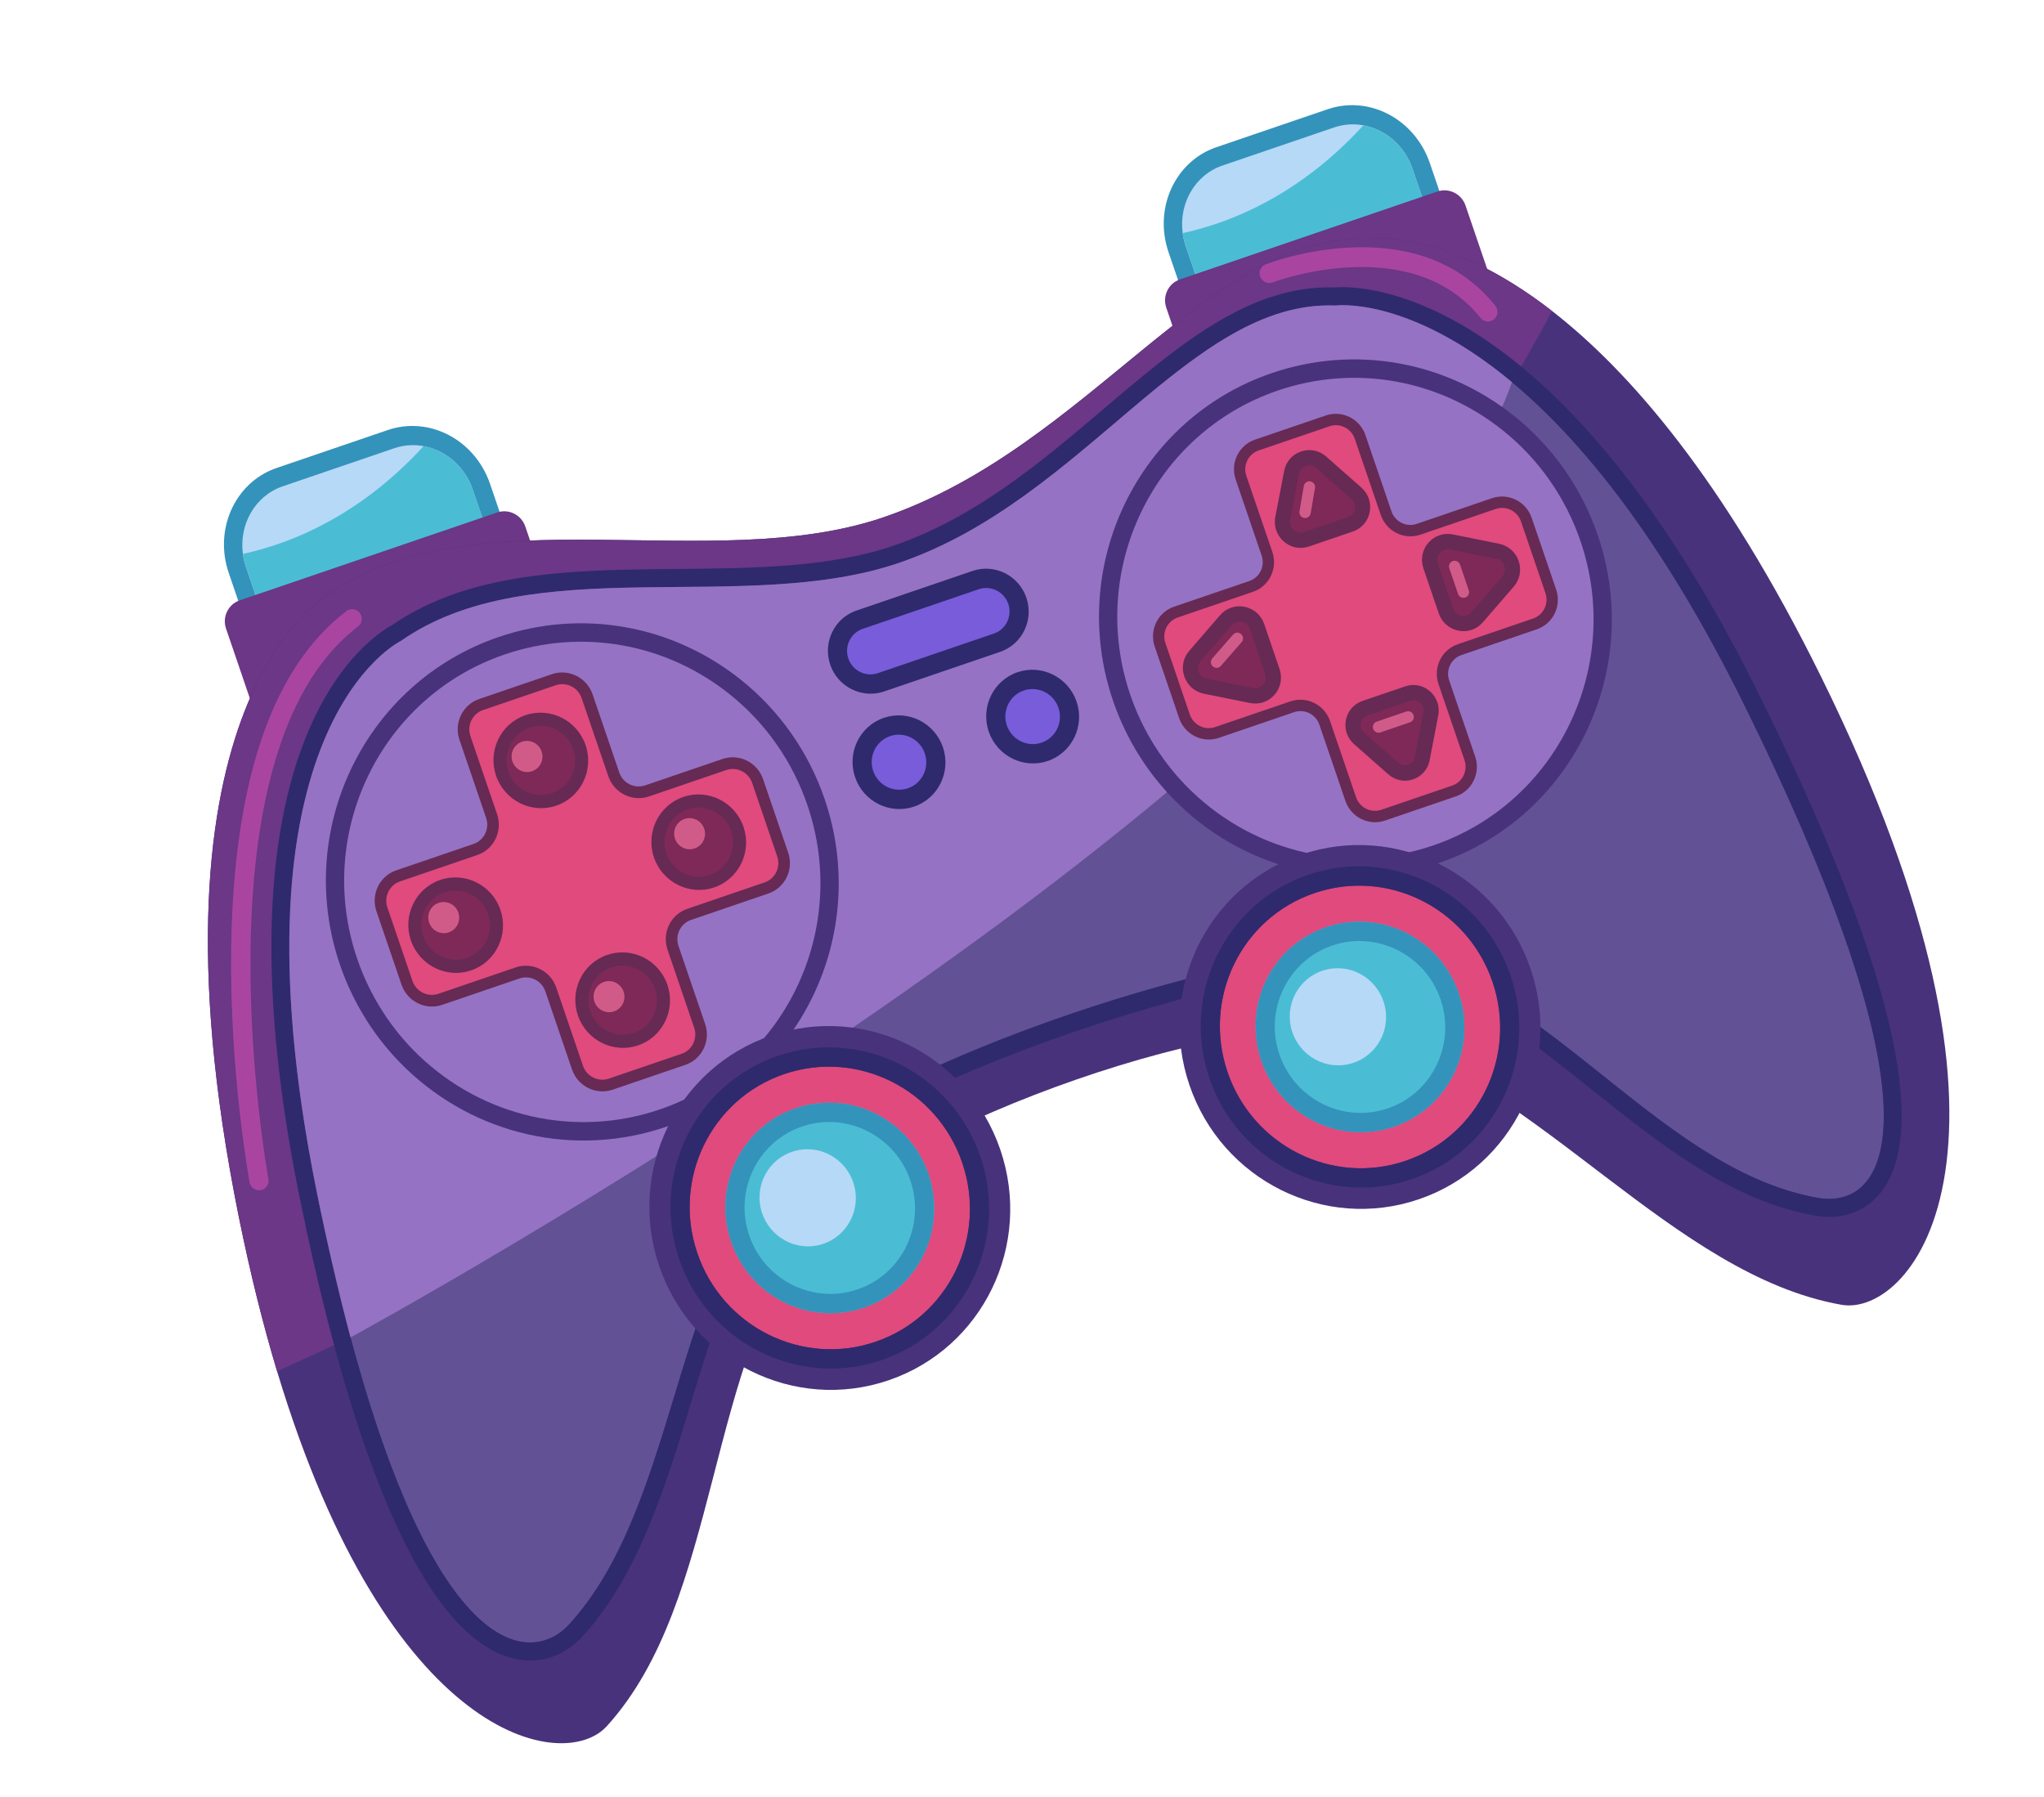 <svg width="149" height="131" viewBox="0 0 149 131" fill="none" xmlns="http://www.w3.org/2000/svg">
<path d="M102.97 12.309L105.013 18.295L88.482 23.938L86.439 17.953C86.336 17.652 86.264 17.351 86.221 17.049C85.907 14.878 87.079 12.763 89.116 12.068L97.251 9.291C97.998 9.035 98.771 9.004 99.501 9.159C99.81 9.225 100.111 9.325 100.403 9.454C101.556 9.971 102.515 10.979 102.97 12.309Z" fill="#4ABDD4"/>
<path d="M99.909 8.552C94.806 14.415 89.213 16.464 85.432 17.153C85.091 14.787 86.367 12.481 88.588 11.723L97.456 8.696C98.271 8.418 99.113 8.383 99.909 8.552Z" fill="#B6D9F7"/>
<path d="M97.25 9.291C97.998 9.035 98.77 9.004 99.501 9.159C99.809 9.226 100.111 9.325 100.403 9.455C101.555 9.97 102.515 10.979 102.969 12.309L105.012 18.295L88.481 23.938L86.438 17.952C86.335 17.651 86.264 17.351 86.22 17.049C85.906 14.878 87.078 12.763 89.115 12.067L97.25 9.291ZM96.795 7.958L88.66 10.735C86.066 11.62 84.484 14.343 84.898 17.21C84.956 17.607 85.051 18 85.181 18.382L87.224 24.367L87.679 25.701L88.937 25.271L105.468 19.628L106.725 19.199L106.27 17.866L104.227 11.88C103.659 10.217 102.443 8.865 100.891 8.17C100.512 8.001 100.121 7.873 99.725 7.787C98.742 7.579 97.731 7.638 96.795 7.958Z" fill="#3393BB"/>
<path d="M34.463 35.695L36.506 41.681L19.975 47.324L17.932 41.338C17.829 41.037 17.758 40.736 17.714 40.434C17.4 38.264 18.572 36.149 20.609 35.453L28.744 32.676C29.491 32.421 30.264 32.389 30.994 32.544C31.303 32.611 31.605 32.71 31.896 32.84C33.049 33.356 34.009 34.364 34.463 35.695Z" fill="#4ABDD4"/>
<path d="M31.402 31.938C26.299 37.8 20.706 39.849 16.925 40.538C16.584 38.172 17.861 35.867 20.081 35.108L28.949 32.081C29.764 31.803 30.606 31.769 31.402 31.938Z" fill="#B6D9F7"/>
<path d="M28.743 32.676C29.491 32.421 30.263 32.39 30.994 32.545C31.302 32.611 31.604 32.71 31.896 32.84C33.048 33.356 34.008 34.364 34.462 35.695L36.505 41.681L19.975 47.324L17.931 41.338C17.829 41.037 17.757 40.736 17.713 40.435C17.4 38.264 18.571 36.149 20.608 35.453L28.743 32.676ZM28.288 31.343L20.153 34.12C17.559 35.006 15.977 37.729 16.391 40.596C16.449 40.992 16.544 41.386 16.674 41.767L18.717 47.753L19.172 49.086L20.43 48.657L36.961 43.014L38.218 42.585L37.763 41.252L35.72 35.266C35.152 33.603 33.936 32.25 32.384 31.555C32.005 31.387 31.614 31.259 31.219 31.173C30.235 30.965 29.224 31.024 28.288 31.343Z" fill="#3393BB"/>
<path d="M40.732 45.529L18.918 52.976L16.477 45.826C16.187 44.975 16.634 44.052 17.476 43.765L36.241 37.359C37.083 37.072 38.001 37.528 38.291 38.379L40.732 45.529Z" fill="#6B3786"/>
<path d="M109.271 22.132L87.457 29.578L85.016 22.428C84.726 21.578 85.173 20.655 86.015 20.367L104.78 13.961C105.622 13.674 106.54 14.131 106.831 14.982L109.271 22.132Z" fill="#6B3786"/>
<path d="M134.235 95.118C121.973 92.954 112.207 79.035 99.744 75.403C91.1 72.884 65.094 82.113 59.465 89.153C51.359 99.285 52.608 116.633 44.229 125.843C41.093 129.292 28.336 126.981 20.198 99.966C19.186 96.602 18.246 92.856 17.404 88.69C9.798 51.062 23.92 43.329 23.92 43.329C34.487 35.929 51.882 41.986 64.393 37.715C79.437 32.58 88.065 16.934 99.85 17.409C99.85 17.409 105.26 16.554 113.136 22.669C118.767 27.037 125.661 34.967 132.743 49.317C149.733 83.743 139.396 96.03 134.235 95.118Z" fill="#48327C"/>
<path d="M113.137 22.669C92.837 61.061 51.574 85.844 20.199 99.966C19.186 96.603 18.247 92.857 17.405 88.69C9.798 51.062 23.921 43.329 23.921 43.329C34.488 35.929 51.883 41.986 64.393 37.715C79.437 32.58 88.065 16.934 99.851 17.409C99.851 17.409 105.26 16.554 113.137 22.669Z" fill="#6B3786"/>
<path d="M132.523 87.325C121.458 85.371 113.607 72.843 102.365 69.566C94.568 67.294 62.56 77.509 56.289 85.446C49.03 94.632 49.069 110.082 41.511 118.393C38.686 121.501 31.758 121.005 25.435 97.062C24.64 94.053 23.854 90.671 23.087 86.878C16.226 52.934 29.226 46.722 29.226 46.722C38.759 40.047 54.239 44.888 65.525 41.035C79.097 36.403 86.728 21.844 97.361 22.272C97.361 22.272 102.649 21.554 110.217 27.86C115.164 31.977 121.082 39.094 127.136 51.359C142.462 82.417 137.179 88.147 132.523 87.325Z" fill="#625195"/>
<path d="M92.895 22.956C94.339 22.463 95.818 22.21 97.361 22.272C97.361 22.272 102.649 21.553 110.218 27.86C115.164 31.977 121.082 39.094 127.137 51.359C140.22 77.873 138.284 85.928 134.54 87.206C133.899 87.425 133.204 87.445 132.523 87.325C121.458 85.371 113.608 72.843 102.365 69.566C98.366 68.4 87.994 70.521 77.994 73.934C68.501 77.175 59.344 81.58 56.29 85.446C49.031 94.631 49.069 110.082 41.512 118.393C41.047 118.905 40.47 119.319 39.803 119.547C36.42 120.701 30.717 117.062 25.436 97.062C24.641 94.053 23.855 90.671 23.087 86.878C16.226 52.934 29.226 46.722 29.226 46.722C30.603 45.758 32.106 45.033 33.701 44.489C43.146 41.265 55.87 44.332 65.526 41.035C77.127 37.075 84.39 25.86 92.895 22.956ZM92.472 21.712C88.316 23.131 84.533 26.344 80.528 29.745C75.903 33.674 71.12 37.736 65.101 39.791C60.443 41.381 54.841 41.429 49.423 41.476C43.891 41.524 38.17 41.574 33.276 43.244C31.528 43.841 29.939 44.63 28.552 45.591C27.157 46.335 15.081 53.836 21.811 87.132C22.558 90.822 23.354 94.274 24.177 97.392C27.563 110.214 31.499 117.92 35.875 120.296C37.34 121.092 38.845 121.262 40.227 120.79C41.059 120.506 41.836 119.985 42.474 119.283C46.563 114.787 48.525 108.337 50.423 102.099C52.153 96.412 53.942 90.531 57.31 86.268C59.902 82.987 67.99 78.738 78.419 75.178C88.865 71.612 98.567 69.823 102.011 70.827C107.12 72.316 111.652 75.934 116.035 79.433C121.026 83.418 126.186 87.537 132.306 88.618C133.254 88.786 134.149 88.729 134.965 88.45C135.9 88.131 137.177 87.353 137.947 85.457C138.97 82.94 138.83 79.055 137.532 73.912C136.015 67.899 132.909 60.116 128.303 50.78C122.983 40.005 117.176 31.954 111.043 26.849C103.69 20.722 98.245 20.877 97.313 20.956C95.701 20.903 94.116 21.15 92.472 21.712Z" fill="#2E2A6D"/>
<path d="M110.218 27.86C99.865 57.114 25.551 97.496 25.551 97.496C24.756 94.486 23.855 90.671 23.088 86.878C16.226 52.934 29.226 46.722 29.226 46.722C38.76 40.047 54.239 44.888 65.526 41.035C79.097 36.402 86.729 21.843 97.361 22.272C97.361 22.272 102.65 21.553 110.218 27.86Z" fill="#9572C4"/>
<path d="M59.486 58.476C62.732 67.986 57.737 78.298 48.326 81.511C41.748 83.756 34.756 81.937 30.034 77.393C28 75.435 26.385 72.972 25.408 70.109C22.162 60.599 27.159 50.286 36.57 47.074C42.598 45.016 48.973 46.371 53.63 50.108C56.245 52.207 58.319 55.057 59.486 58.476Z" fill="#9572C4"/>
<path d="M48.543 82.147C41.927 84.405 34.659 82.769 29.576 77.877C27.414 75.797 25.755 73.185 24.779 70.323C21.418 60.478 26.61 49.763 36.353 46.437C42.402 44.372 49.015 45.548 54.043 49.583C56.846 51.833 58.946 54.834 60.116 58.26C63.477 68.106 58.285 78.821 48.543 82.147ZM36.788 47.71C27.739 50.799 22.916 60.75 26.038 69.894C26.945 72.552 28.485 74.977 30.492 76.908C35.213 81.452 41.964 82.972 48.108 80.874C57.156 77.785 61.978 67.834 58.856 58.691C57.77 55.508 55.82 52.721 53.217 50.632C48.548 46.885 42.406 45.792 36.788 47.71Z" fill="#48327C"/>
<path d="M115.844 39.237C119.091 48.747 114.095 59.059 104.684 62.272C98.107 64.517 91.114 62.699 86.392 58.154C84.358 56.197 82.744 53.733 81.766 50.87C78.52 41.361 83.518 31.048 92.929 27.835C98.957 25.777 105.331 27.132 109.988 30.87C112.603 32.968 114.677 35.819 115.844 39.237Z" fill="#9572C4"/>
<path d="M104.901 62.908C98.284 65.166 91.016 63.531 85.933 58.638C83.772 56.559 82.113 53.947 81.136 51.085C77.775 41.24 82.968 30.524 92.711 27.198C98.76 25.134 105.373 26.31 110.4 30.345C113.203 32.594 115.303 35.595 116.473 39.022C119.834 48.867 114.643 59.582 104.901 62.908ZM93.145 28.471C84.096 31.56 79.274 41.512 82.395 50.655C83.302 53.313 84.843 55.739 86.85 57.67C91.571 62.214 98.321 63.733 104.466 61.636C113.514 58.547 118.335 48.596 115.214 39.452C114.127 36.269 112.177 33.483 109.575 31.394C104.905 27.646 98.763 26.553 93.145 28.471Z" fill="#48327C"/>
<path d="M64.777 100.622C71.643 98.278 75.289 90.754 72.921 83.816C70.552 76.878 63.067 73.154 56.201 75.498C49.334 77.842 45.688 85.366 48.057 92.304C50.425 99.242 57.911 102.966 64.777 100.622Z" fill="#48327C"/>
<path d="M63.82 97.817C69.153 95.996 71.985 90.152 70.145 84.763C68.306 79.374 62.491 76.482 57.158 78.302C51.825 80.123 48.993 85.967 50.833 91.356C52.672 96.745 58.487 99.637 63.82 97.817Z" fill="#E04A7D"/>
<path d="M57.158 78.303C62.491 76.482 68.306 79.375 70.145 84.764C71.985 90.153 69.153 95.997 63.82 97.817C58.487 99.638 52.672 96.745 50.833 91.356C48.993 85.967 51.825 80.123 57.158 78.303ZM56.703 76.969C50.651 79.035 47.426 85.691 49.514 91.807C51.601 97.922 58.223 101.216 64.275 99.15C70.327 97.085 73.552 90.429 71.465 84.313C69.377 78.198 62.755 74.903 56.703 76.969Z" fill="#2E2A6D"/>
<path d="M62.97 95.329C66.943 93.972 69.053 89.619 67.683 85.604C66.312 81.59 61.981 79.435 58.008 80.791C54.035 82.147 51.925 86.501 53.296 90.516C54.666 94.53 58.998 96.685 62.97 95.329Z" fill="#4ABDD4"/>
<path d="M58.463 82.124C61.702 81.019 65.246 82.782 66.363 86.055C67.48 89.328 65.754 92.89 62.515 93.995C59.276 95.101 55.732 93.338 54.615 90.065C53.498 86.792 55.224 83.23 58.463 82.124ZM58.008 80.791C54.035 82.147 51.925 86.501 53.296 90.516C54.666 94.53 58.998 96.685 62.97 95.329C66.943 93.972 69.053 89.619 67.682 85.604C66.312 81.59 61.981 79.435 58.008 80.791Z" fill="#3393BB"/>
<path d="M62.37 86.993C62.179 85.047 60.46 83.615 58.531 83.795C56.602 83.975 55.193 85.699 55.384 87.645C55.575 89.592 57.293 91.023 59.222 90.843C61.152 90.663 62.561 88.939 62.37 86.993Z" fill="#B6D9F7"/>
<path d="M103.428 87.427C110.294 85.084 113.941 77.559 111.572 70.622C109.204 63.684 101.718 59.959 94.852 62.303C87.986 64.647 84.34 72.171 86.708 79.109C89.076 86.047 96.562 89.771 103.428 87.427Z" fill="#48327C"/>
<path d="M102.471 84.622C107.804 82.802 110.636 76.957 108.797 71.569C106.957 66.18 101.143 63.287 95.809 65.108C90.477 66.928 87.645 72.772 89.484 78.161C91.324 83.55 97.138 86.443 102.471 84.622Z" fill="#E04A7D"/>
<path d="M95.81 65.108C101.143 63.287 106.957 66.18 108.797 71.569C110.636 76.957 107.804 82.802 102.471 84.622C97.138 86.443 91.324 83.55 89.484 78.161C87.645 72.772 90.477 66.928 95.81 65.108ZM95.355 63.774C89.303 65.84 86.077 72.496 88.165 78.612C90.252 84.727 96.874 88.021 102.926 85.955C108.978 83.889 112.204 77.234 110.116 71.118C108.029 65.003 101.406 61.708 95.355 63.774Z" fill="#2E2A6D"/>
<path d="M101.622 82.134C105.595 80.778 107.704 76.424 106.334 72.41C104.963 68.396 100.632 66.241 96.659 67.597C92.686 68.953 90.577 73.307 91.947 77.321C93.317 81.335 97.649 83.49 101.622 82.134Z" fill="#4ABDD4"/>
<path d="M97.114 68.93C100.353 67.825 103.897 69.588 105.014 72.86C106.132 76.133 104.406 79.695 101.167 80.801C97.928 81.907 94.384 80.144 93.266 76.871C92.149 73.598 93.875 70.036 97.114 68.93ZM96.659 67.597C92.686 68.953 90.577 73.307 91.947 77.321C93.317 81.335 97.649 83.49 101.622 82.134C105.594 80.778 107.704 76.424 106.334 72.41C104.963 68.396 100.632 66.241 96.659 67.597Z" fill="#3393BB"/>
<path d="M101.022 73.797C100.831 71.851 99.113 70.419 97.183 70.599C95.254 70.779 93.845 72.503 94.036 74.449C94.227 76.396 95.946 77.827 97.875 77.647C99.804 77.467 101.213 75.743 101.022 73.797Z" fill="#B6D9F7"/>
<path d="M19.108 86.735C19.076 86.746 19.043 86.755 19.008 86.761C18.63 86.83 18.265 86.576 18.194 86.194C18.179 86.115 16.729 78.181 16.851 69.175C17.016 56.951 19.843 48.666 25.253 44.549C25.56 44.315 25.998 44.378 26.231 44.689C26.465 44.999 26.405 45.441 26.099 45.674C13.974 54.901 19.509 85.634 19.566 85.944C19.63 86.291 19.43 86.625 19.108 86.735Z" fill="#A945A1"/>
<path d="M108.662 23.408C108.4 23.485 108.104 23.401 107.921 23.172C102.848 16.823 92.871 20.547 92.77 20.585C92.412 20.723 92.007 20.54 91.868 20.177C91.729 19.813 91.907 19.407 92.266 19.269C92.714 19.098 103.29 15.139 109.005 22.293C109.248 22.597 109.202 23.039 108.902 23.282C108.829 23.341 108.747 23.383 108.662 23.408Z" fill="#A945A1"/>
<path d="M55.228 56.939L57.056 62.295C57.4 63.301 56.871 64.392 55.875 64.732L50.239 66.656C49.243 66.996 48.715 68.087 49.058 69.094L51.002 74.788C51.346 75.794 50.817 76.885 49.821 77.225L44.52 79.035C43.525 79.375 42.439 78.835 42.096 77.829L40.152 72.134C39.808 71.128 38.722 70.588 37.727 70.927L32.091 72.851C31.096 73.191 30.01 72.651 29.666 71.645L27.838 66.289C27.495 65.283 28.023 64.192 29.019 63.852L34.655 61.928C35.65 61.588 36.179 60.497 35.836 59.491L33.892 53.796C33.548 52.79 34.077 51.698 35.073 51.358L40.373 49.549C41.369 49.209 42.455 49.749 42.798 50.755L44.742 56.45C45.086 57.456 46.171 57.996 47.167 57.657L52.803 55.733C53.798 55.393 54.884 55.933 55.228 56.939Z" fill="#E04A7D"/>
<path d="M49.96 77.628L44.659 79.438C43.445 79.852 42.117 79.191 41.698 77.965L39.754 72.27C39.487 71.488 38.64 71.067 37.866 71.331L32.23 73.254C31.016 73.669 29.688 73.008 29.269 71.781L27.44 66.425C27.022 65.198 27.669 63.863 28.883 63.449L34.518 61.525C35.292 61.261 35.705 60.409 35.438 59.627L33.494 53.932C33.075 52.705 33.722 51.37 34.936 50.956L40.237 49.146C41.451 48.732 42.779 49.393 43.198 50.62L45.142 56.315C45.409 57.097 46.256 57.518 47.03 57.254L52.666 55.33C53.88 54.915 55.209 55.576 55.627 56.803L57.456 62.159C57.875 63.386 57.227 64.721 56.014 65.136L50.378 67.06C49.604 67.324 49.191 68.175 49.458 68.957L51.402 74.652C51.821 75.879 51.174 77.214 49.96 77.628ZM29.158 64.255C28.384 64.519 27.971 65.371 28.238 66.153L30.067 71.509C30.334 72.291 31.18 72.712 31.954 72.448L37.59 70.524C38.804 70.11 40.133 70.771 40.551 71.997L42.495 77.692C42.763 78.474 43.609 78.896 44.383 78.631L49.684 76.822C50.458 76.558 50.871 75.706 50.604 74.924L48.66 69.23C48.241 68.003 48.888 66.668 50.102 66.253L55.738 64.329C56.512 64.065 56.925 63.214 56.657 62.431L54.829 57.075C54.562 56.293 53.715 55.872 52.941 56.136L47.305 58.06C46.091 58.474 44.763 57.813 44.344 56.587L42.4 50.892C42.133 50.11 41.286 49.688 40.512 49.953L35.211 51.762C34.437 52.026 34.025 52.878 34.292 53.66L36.236 59.355C36.654 60.581 36.008 61.917 34.793 62.331L29.158 64.255Z" fill="#662A54"/>
<path d="M34.188 70.289C35.744 69.758 36.569 68.053 36.033 66.482C35.497 64.91 33.801 64.067 32.246 64.598C30.691 65.129 29.865 66.833 30.401 68.405C30.938 69.976 32.633 70.82 34.188 70.289Z" fill="#7E2957"/>
<path d="M34.343 70.741C32.543 71.355 30.575 70.376 29.954 68.558C29.333 66.739 30.292 64.76 32.092 64.146C33.891 63.532 35.86 64.511 36.48 66.329C37.101 68.148 36.142 70.127 34.343 70.741ZM32.4 65.05C31.094 65.496 30.398 66.932 30.848 68.252C31.299 69.572 32.728 70.283 34.034 69.837C35.34 69.391 36.036 67.955 35.586 66.635C35.135 65.315 33.706 64.604 32.4 65.05Z" fill="#662A54"/>
<path d="M51.907 64.241C53.462 63.71 54.288 62.005 53.752 60.434C53.215 58.862 51.52 58.019 49.965 58.55C48.409 59.081 47.583 60.785 48.12 62.356C48.656 63.928 50.352 64.772 51.907 64.241Z" fill="#7E2957"/>
<path d="M52.062 64.693C50.262 65.307 48.293 64.327 47.672 62.509C47.052 60.691 48.011 58.712 49.81 58.098C51.61 57.483 53.578 58.463 54.199 60.281C54.82 62.099 53.861 64.078 52.062 64.693ZM50.119 59.002C48.813 59.448 48.117 60.884 48.567 62.204C49.018 63.524 50.447 64.234 51.753 63.789C53.059 63.343 53.755 61.906 53.304 60.587C52.854 59.267 51.425 58.556 50.119 59.002Z" fill="#662A54"/>
<path d="M40.396 58.281C41.952 57.75 42.778 56.045 42.241 54.474C41.705 52.902 40.009 52.059 38.454 52.59C36.898 53.121 36.073 54.825 36.609 56.397C37.145 57.968 38.841 58.812 40.396 58.281Z" fill="#7E2957"/>
<path d="M40.55 58.732C38.75 59.347 36.782 58.367 36.161 56.549C35.54 54.731 36.499 52.752 38.298 52.138C40.098 51.523 42.067 52.503 42.688 54.321C43.308 56.139 42.349 58.118 40.55 58.732ZM38.607 53.041C37.301 53.487 36.605 54.924 37.056 56.243C37.506 57.563 38.935 58.274 40.241 57.828C41.547 57.383 42.243 55.946 41.793 54.626C41.342 53.307 39.913 52.596 38.607 53.041Z" fill="#662A54"/>
<path d="M46.36 75.755C47.916 75.224 48.741 73.52 48.205 71.948C47.669 70.377 45.973 69.533 44.417 70.064C42.862 70.595 42.036 72.299 42.573 73.871C43.109 75.442 44.805 76.286 46.36 75.755Z" fill="#7E2957"/>
<path d="M46.515 76.207C44.715 76.821 42.746 75.842 42.126 74.023C41.505 72.205 42.464 70.226 44.263 69.612C46.063 68.998 48.032 69.977 48.652 71.795C49.273 73.614 48.314 75.593 46.515 76.207ZM44.572 70.516C43.266 70.962 42.57 72.398 43.02 73.718C43.471 75.038 44.9 75.749 46.206 75.303C47.512 74.857 48.208 73.421 47.758 72.101C47.307 70.781 45.878 70.07 44.572 70.516Z" fill="#662A54"/>
<path d="M38.786 56.222C39.374 56.022 39.686 55.378 39.483 54.784C39.281 54.19 38.64 53.871 38.052 54.072C37.465 54.273 37.153 54.917 37.355 55.51C37.558 56.104 38.199 56.423 38.786 56.222Z" fill="#D15B88"/>
<path d="M44.763 73.732C45.35 73.531 45.663 72.888 45.46 72.294C45.257 71.7 44.616 71.381 44.029 71.582C43.441 71.782 43.129 72.426 43.332 73.02C43.535 73.614 44.175 73.933 44.763 73.732Z" fill="#D15B88"/>
<path d="M32.715 67.968C33.303 67.768 33.615 67.124 33.412 66.53C33.209 65.936 32.569 65.618 31.981 65.818C31.393 66.019 31.081 66.663 31.284 67.257C31.487 67.85 32.127 68.169 32.715 67.968Z" fill="#D15B88"/>
<path d="M50.636 61.851C51.224 61.651 51.536 61.007 51.333 60.413C51.13 59.819 50.489 59.5 49.902 59.701C49.314 59.902 49.002 60.546 49.205 61.139C49.408 61.733 50.048 62.052 50.636 61.851Z" fill="#D15B88"/>
<path d="M111.265 37.885L113.047 43.106C113.382 44.087 112.867 45.151 111.896 45.483L106.401 47.358C105.431 47.69 104.915 48.753 105.25 49.734L107.145 55.286C107.48 56.267 106.965 57.331 105.994 57.663L100.826 59.427C99.855 59.758 98.797 59.231 98.462 58.251L96.567 52.699C96.232 51.718 95.174 51.191 94.203 51.522L88.708 53.398C87.738 53.729 86.679 53.203 86.344 52.222L84.562 47C84.227 46.019 84.743 44.955 85.713 44.624L91.208 42.748C92.178 42.417 92.694 41.353 92.359 40.372L90.464 34.82C90.129 33.839 90.644 32.775 91.615 32.444L96.783 30.68C97.754 30.349 98.812 30.875 99.147 31.856L101.042 37.408C101.377 38.389 102.436 38.916 103.406 38.584L108.901 36.709C109.872 36.377 110.93 36.904 111.265 37.885Z" fill="#E04A7D"/>
<path d="M106.128 58.055L100.961 59.819C99.777 60.224 98.482 59.579 98.074 58.383L96.178 52.831C95.918 52.068 95.092 51.658 94.338 51.915L88.843 53.791C87.659 54.195 86.364 53.551 85.956 52.355L84.174 47.133C83.765 45.937 84.396 44.635 85.58 44.231L91.074 42.355C91.829 42.098 92.231 41.268 91.971 40.505L90.076 34.953C89.667 33.757 90.298 32.455 91.482 32.051L96.649 30.287C97.833 29.883 99.128 30.527 99.536 31.724L101.432 37.276C101.692 38.038 102.518 38.449 103.272 38.191L108.767 36.316C109.951 35.912 111.246 36.556 111.654 37.752L113.437 42.974C113.845 44.17 113.214 45.471 112.03 45.876L106.536 47.751C105.781 48.009 105.379 48.839 105.639 49.601L107.535 55.153C107.943 56.349 107.312 57.651 106.128 58.055ZM85.848 45.017C85.093 45.275 84.691 46.105 84.951 46.867L86.734 52.089C86.994 52.851 87.82 53.262 88.575 53.005L94.069 51.129C95.253 50.725 96.548 51.369 96.956 52.565L98.852 58.117C99.112 58.88 99.938 59.291 100.692 59.033L105.86 57.269C106.615 57.011 107.017 56.181 106.757 55.419L104.861 49.867C104.453 48.671 105.084 47.369 106.267 46.965L111.762 45.089C112.516 44.832 112.919 44.002 112.659 43.239L110.876 38.017C110.616 37.255 109.79 36.844 109.035 37.102L103.541 38.977C102.357 39.381 101.062 38.737 100.654 37.541L98.758 31.989C98.498 31.226 97.672 30.815 96.918 31.073L91.75 32.837C90.995 33.095 90.593 33.925 90.853 34.687L92.749 40.239C93.157 41.435 92.526 42.737 91.342 43.141L85.848 45.017Z" fill="#662A54"/>
<path d="M94.151 34.441L93.507 37.79C93.313 38.796 94.274 39.644 95.236 39.315L98.439 38.222C99.401 37.893 99.643 36.635 98.875 35.957L96.317 33.702C95.548 33.024 94.345 33.434 94.151 34.441Z" fill="#7E2957"/>
<path d="M98.618 38.747L95.415 39.841C94.775 40.059 94.088 39.92 93.577 39.47C93.066 39.019 92.837 38.35 92.966 37.681L93.611 34.331C93.739 33.662 94.198 33.132 94.838 32.913C95.478 32.695 96.166 32.834 96.677 33.285L99.235 35.541C99.746 35.991 99.975 36.66 99.846 37.33C99.717 37.999 99.258 38.529 98.618 38.747ZM94.691 34.55L94.047 37.899C93.993 38.175 94.088 38.45 94.298 38.636C94.509 38.822 94.792 38.879 95.056 38.789L98.259 37.696C98.523 37.606 98.712 37.387 98.765 37.111C98.818 36.836 98.724 36.56 98.513 36.374L95.955 34.118C95.745 33.932 95.461 33.875 95.197 33.965C94.934 34.055 94.745 34.274 94.691 34.55Z" fill="#662A54"/>
<path d="M95.269 37.744C95.206 37.766 95.136 37.772 95.065 37.759C94.84 37.719 94.689 37.502 94.728 37.276L95.044 35.429C95.083 35.202 95.297 35.052 95.521 35.092C95.746 35.133 95.897 35.349 95.858 35.575L95.542 37.423C95.515 37.578 95.407 37.697 95.269 37.744Z" fill="#D15B88"/>
<path d="M87.106 47.81L89.356 45.213C90.032 44.432 91.297 44.687 91.633 45.672L92.752 48.95C93.089 49.935 92.244 50.911 91.231 50.707L87.863 50.027C86.85 49.822 86.43 48.591 87.106 47.81Z" fill="#7E2957"/>
<path d="M92.104 51.19C91.797 51.295 91.463 51.318 91.128 51.251L87.759 50.571C87.088 50.435 86.555 49.965 86.332 49.312C86.109 48.66 86.244 47.961 86.692 47.444L88.941 44.846C89.389 44.329 90.057 44.101 90.728 44.236C91.399 44.371 91.932 44.842 92.155 45.494L93.274 48.772C93.497 49.425 93.362 50.123 92.914 50.641C92.69 50.899 92.411 51.086 92.104 51.19ZM87.522 48.177C87.335 48.393 87.279 48.684 87.372 48.956C87.466 49.229 87.688 49.425 87.968 49.482L91.337 50.162C91.617 50.218 91.896 50.123 92.082 49.907C92.269 49.691 92.326 49.4 92.233 49.127L91.114 45.85C91.021 45.577 90.798 45.381 90.518 45.324C90.238 45.268 89.959 45.363 89.772 45.579L87.522 48.177Z" fill="#662A54"/>
<path d="M88.819 48.666C88.683 48.712 88.527 48.686 88.411 48.583C88.24 48.431 88.223 48.167 88.373 47.995L89.889 46.26C90.04 46.088 90.301 46.072 90.472 46.225C90.644 46.378 90.661 46.641 90.51 46.813L88.994 48.548C88.945 48.604 88.884 48.644 88.819 48.666Z" fill="#D15B88"/>
<path d="M109.174 40.184L105.805 39.504C104.793 39.299 103.948 40.275 104.284 41.26L105.403 44.538C105.739 45.523 107.005 45.778 107.681 44.998L109.93 42.4C110.606 41.619 110.186 40.388 109.174 40.184Z" fill="#7E2957"/>
<path d="M107.286 45.914C106.979 46.019 106.644 46.042 106.309 45.974C105.638 45.839 105.104 45.368 104.882 44.716L103.763 41.438C103.54 40.785 103.674 40.087 104.122 39.569C104.57 39.052 105.238 38.824 105.909 38.96L109.278 39.639C109.948 39.775 110.482 40.245 110.705 40.898C110.928 41.55 110.793 42.249 110.345 42.766L108.095 45.364C107.872 45.623 107.592 45.809 107.286 45.914ZM105.292 40.073C105.164 40.117 105.047 40.194 104.954 40.302C104.767 40.518 104.711 40.81 104.804 41.082L105.923 44.36C106.016 44.633 106.238 44.829 106.518 44.885C106.798 44.942 107.077 44.847 107.264 44.631L109.514 42.033C109.701 41.817 109.757 41.525 109.664 41.253C109.571 40.981 109.348 40.784 109.068 40.728L105.7 40.048C105.56 40.02 105.42 40.029 105.292 40.073Z" fill="#662A54"/>
<path d="M106.812 43.56C106.597 43.634 106.362 43.517 106.288 43.299L105.649 41.429C105.575 41.212 105.689 40.975 105.905 40.902C106.12 40.828 106.356 40.945 106.43 41.163L107.068 43.033C107.143 43.25 107.028 43.487 106.812 43.56Z" fill="#D15B88"/>
<path d="M101.565 56.033L99.071 53.834C98.322 53.173 98.558 51.947 99.496 51.627L102.618 50.561C103.556 50.241 104.492 51.067 104.304 52.048L103.675 55.312C103.486 56.293 102.314 56.694 101.565 56.033Z" fill="#7E2957"/>
<path d="M103.009 56.814C102.38 57.028 101.705 56.892 101.203 56.449L98.71 54.25C98.208 53.807 97.983 53.151 98.11 52.493C98.236 51.836 98.687 51.315 99.316 51.1L102.438 50.035C103.066 49.82 103.741 49.957 104.243 50.399C104.746 50.842 104.97 51.499 104.843 52.156L104.215 55.421C104.089 56.078 103.638 56.599 103.009 56.814ZM101.925 55.616C102.127 55.793 102.398 55.848 102.65 55.762C102.903 55.676 103.084 55.467 103.135 55.203L103.763 51.938C103.814 51.674 103.724 51.41 103.522 51.233C103.32 51.055 103.049 51 102.797 51.086L99.675 52.152C99.423 52.238 99.242 52.447 99.191 52.711C99.14 52.975 99.23 53.239 99.432 53.417L101.925 55.616Z" fill="#662A54"/>
<path d="M102.783 52.658L100.624 53.395C100.409 53.469 100.174 53.352 100.099 53.134C100.025 52.916 100.14 52.68 100.355 52.606L102.514 51.87C102.73 51.796 102.965 51.913 103.039 52.131C103.113 52.348 102.999 52.585 102.783 52.658Z" fill="#D15B88"/>
<path d="M72.68 46.853L64.219 49.741C62.971 50.167 61.611 49.49 61.181 48.23C60.75 46.969 61.413 45.602 62.66 45.176L71.122 42.288C72.369 41.862 73.729 42.538 74.16 43.799C74.59 45.06 73.927 46.427 72.68 46.853Z" fill="#785CD9"/>
<path d="M72.907 47.519L64.446 50.408C62.836 50.957 61.076 50.081 60.52 48.455C59.965 46.829 60.823 45.059 62.432 44.51L70.894 41.621C72.503 41.072 74.264 41.948 74.819 43.574C75.374 45.2 74.516 46.97 72.907 47.519ZM62.887 45.843C62.006 46.144 61.536 47.113 61.84 48.004C62.144 48.895 63.109 49.375 63.99 49.074L72.452 46.186C73.334 45.885 73.804 44.915 73.5 44.024C73.195 43.133 72.231 42.653 71.349 42.954L62.887 45.843Z" fill="#2E2A6D"/>
<path d="M68.183 55.112C67.931 53.636 66.54 52.637 65.077 52.882C63.614 53.127 62.632 54.522 62.884 55.999C63.136 57.476 64.527 58.475 65.99 58.23C67.453 57.985 68.435 56.589 68.183 55.112Z" fill="#785CD9"/>
<path d="M66.638 58.8C64.873 59.402 62.941 58.441 62.333 56.658C61.724 54.874 62.664 52.933 64.43 52.33C66.195 51.728 68.126 52.689 68.735 54.472C69.344 56.256 68.403 58.197 66.638 58.8ZM64.885 53.663C63.847 54.017 63.294 55.159 63.652 56.207C64.01 57.255 65.145 57.82 66.183 57.466C67.22 57.112 67.773 55.971 67.415 54.922C67.058 53.874 65.922 53.309 64.885 53.663Z" fill="#2E2A6D"/>
<path d="M77.969 51.965C77.823 50.474 76.506 49.378 75.028 49.517C73.551 49.655 72.472 50.976 72.619 52.467C72.766 53.957 74.082 55.053 75.56 54.915C77.038 54.776 78.116 53.456 77.969 51.965Z" fill="#785CD9"/>
<path d="M76.38 55.474C74.615 56.076 72.684 55.115 72.075 53.332C71.466 51.548 72.407 49.607 74.172 49.005C75.937 48.402 77.868 49.363 78.477 51.146C79.086 52.93 78.145 54.871 76.38 55.474ZM74.627 50.338C73.589 50.692 73.036 51.833 73.394 52.882C73.752 53.93 74.888 54.495 75.925 54.141C76.963 53.786 77.516 52.645 77.158 51.597C76.8 50.548 75.664 49.983 74.627 50.338Z" fill="#2E2A6D"/>
</svg>
